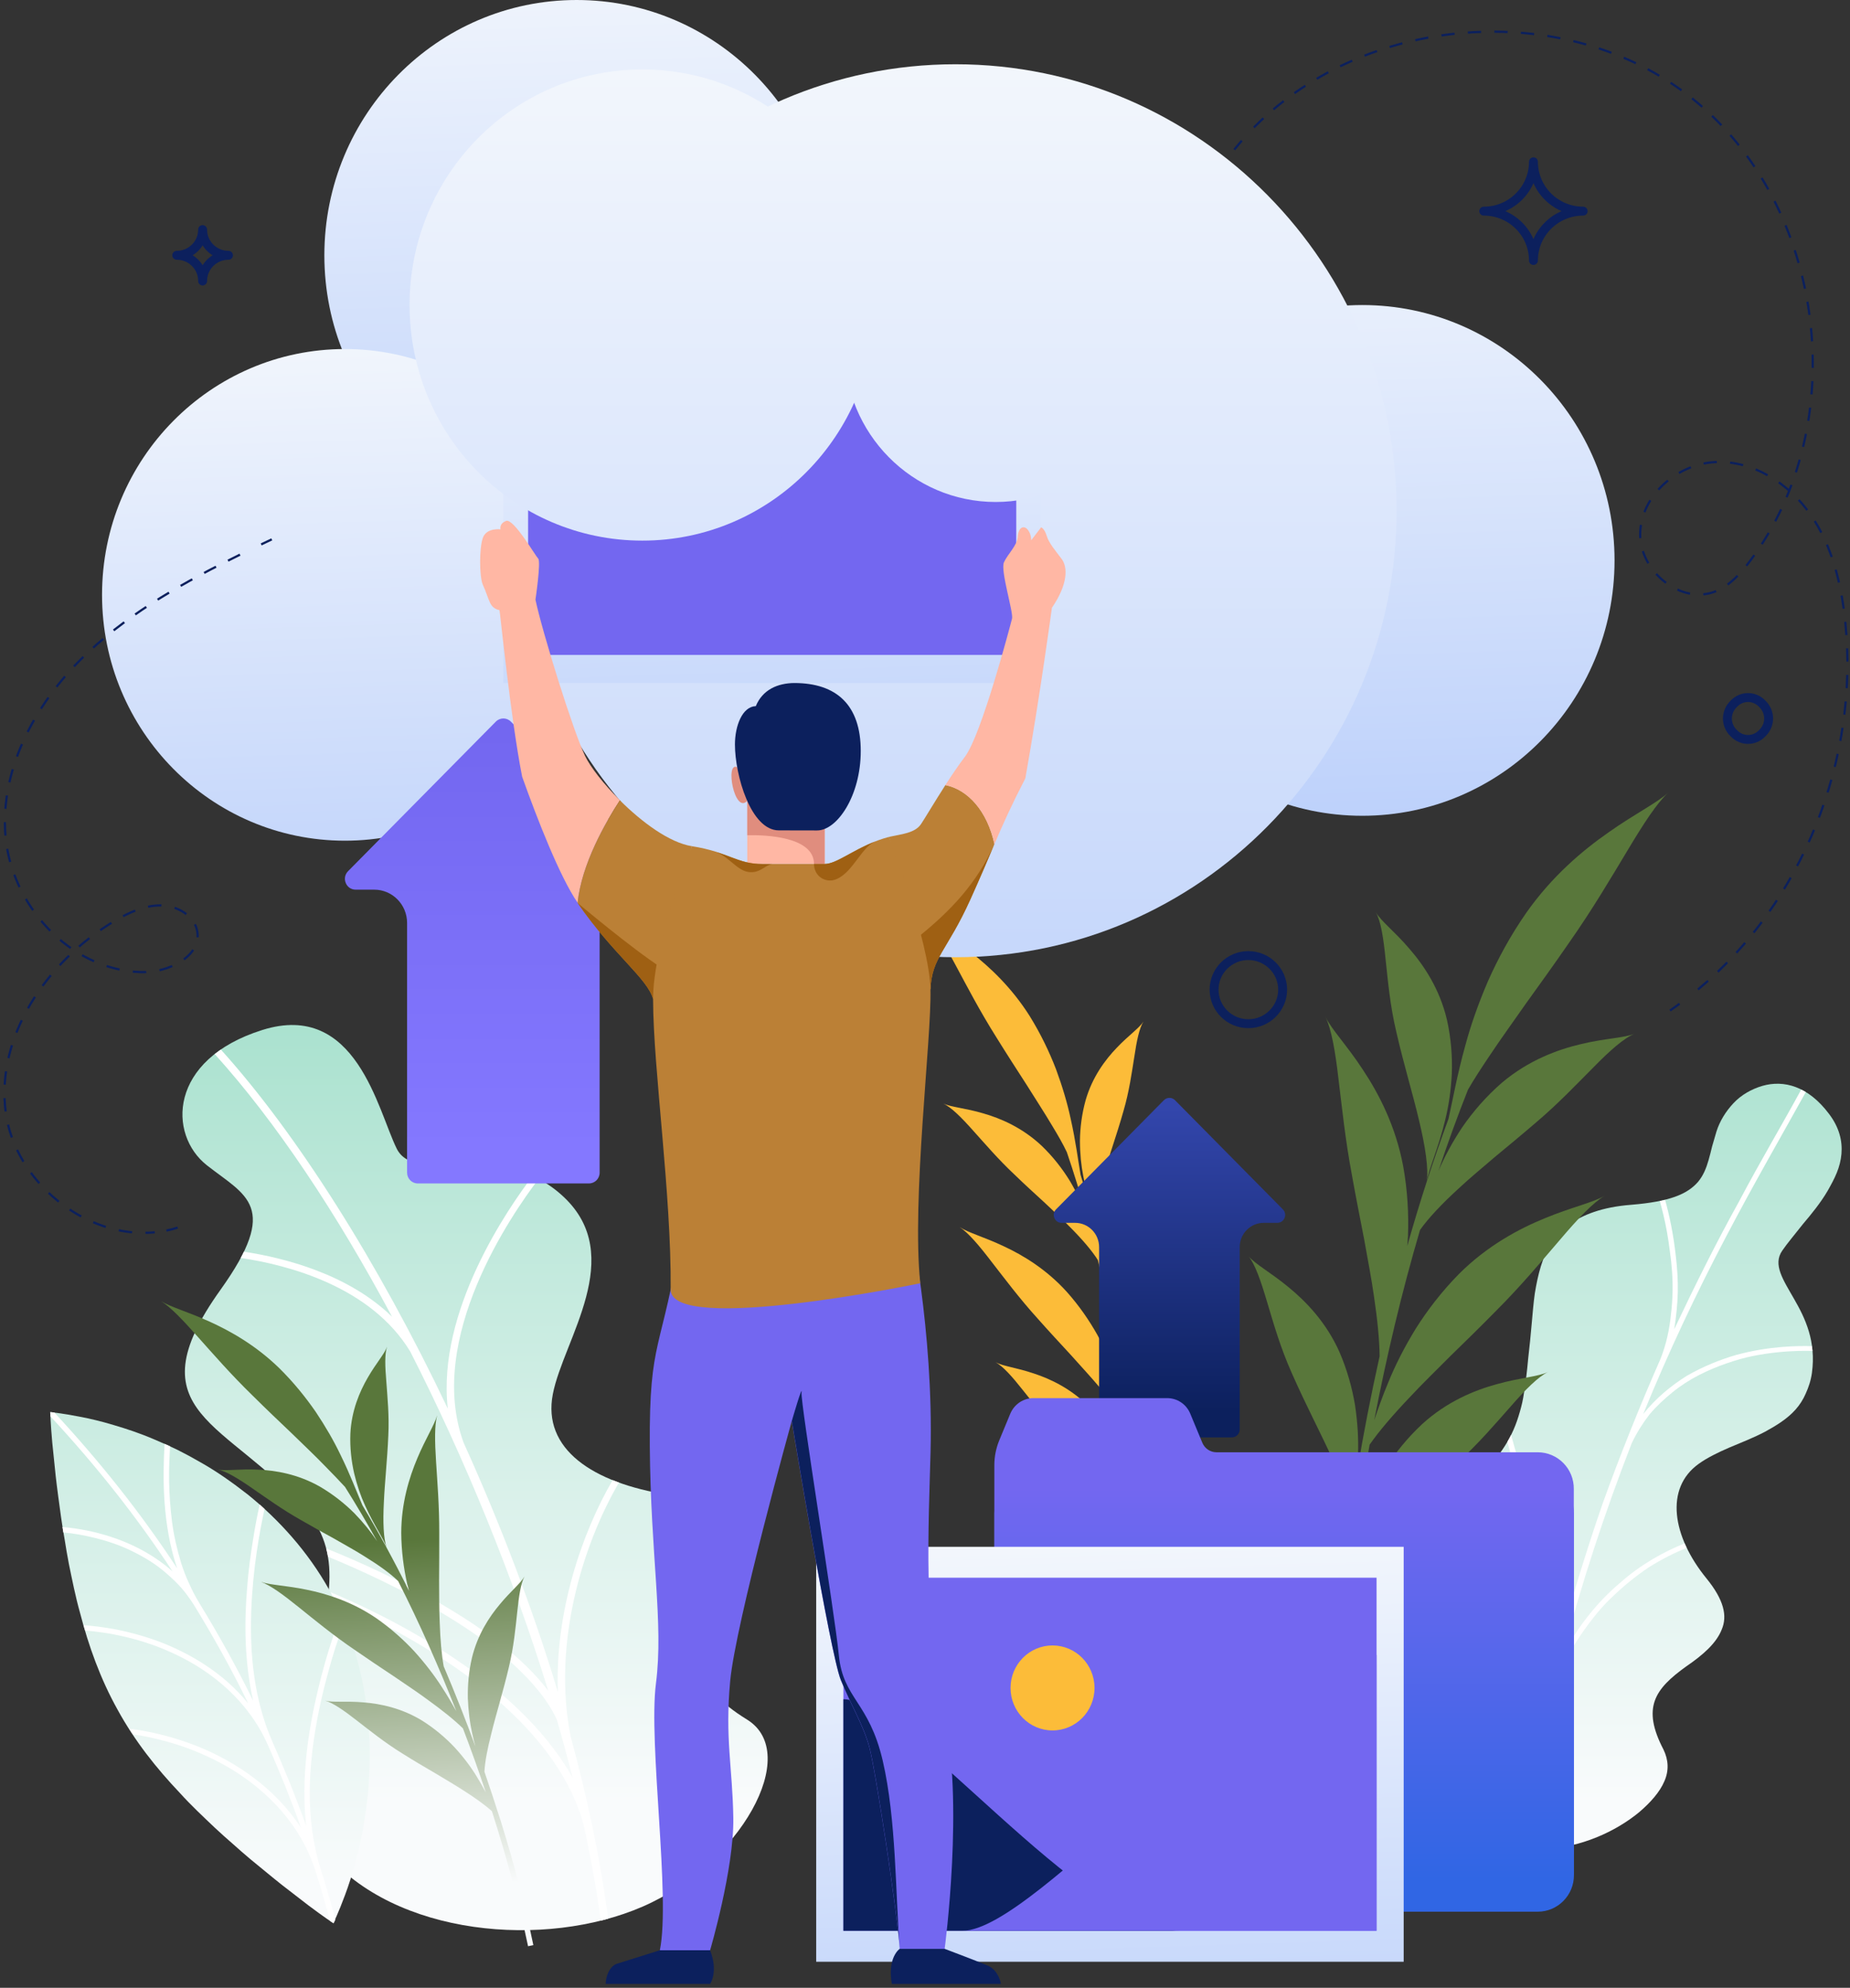 <svg width="415" height="446" viewBox="0 0 415 446" fill="none" xmlns="http://www.w3.org/2000/svg">
<rect x="0" y="0" width="415" height="446" fill="#333333" stroke="none"/>
<path d="M49.451 289.403C62.906 270.581 55.165 268.335 46.411 261.453C37.656 254.572 37.744 237.732 58.835 231.098C79.926 224.464 84.731 249.124 88.995 257.721C93.276 266.3 111.92 255.05 126.336 268.441C140.752 281.832 126.371 300.565 124.012 312.807C121.653 325.048 132.767 332.69 149.961 335.396C167.155 338.103 165.757 348.911 160.9 360.445C156.042 371.979 155.221 378.205 167.575 385.812C179.929 393.436 166.019 418.272 144.177 427.772C122.335 437.271 88.61 434.459 72.849 415.531C51.618 390.022 86.269 359.507 68.795 339.094C51.338 318.68 29.426 317.424 49.451 289.403Z" fill="url(#paint0_linear_9_365)"/>
<path d="M134.759 430.938C135.318 430.797 135.86 430.655 136.419 430.496C134.689 417.264 131.806 403.537 128.032 389.704C123.855 368.989 130.635 346.718 138.848 332.637C138.359 332.46 137.904 332.283 137.432 332.088C130.443 344.082 124.467 361.842 125.148 379.638C119.434 360.675 112.148 341.694 103.987 323.668C95.495 300.335 114.769 272.456 120.832 264.514C120.378 264.284 119.941 264.072 119.487 263.859C113.983 271.077 97.942 294.232 100.458 316.062C84.888 283.283 66.558 254.325 49.539 235.485C49.067 235.821 48.595 236.157 48.158 236.493C61.858 251.636 75.558 272.262 87.946 295.435C78.091 285.83 63.693 282.203 54.711 280.841C54.502 281.301 54.257 281.761 53.995 282.239C64.584 283.813 83.159 288.625 92.035 303.254C104.337 327.401 115.118 353.811 122.982 379.355C117.477 372.049 107.972 364.69 94.569 357.42C85.919 352.732 77.724 349.247 73.181 347.425C73.338 348.044 73.478 348.664 73.583 349.283C85.745 354.254 116.848 368.423 124.921 385.847C126.197 390.234 127.368 394.586 128.451 398.885C115.747 375.976 84.574 361.542 73.723 357.066C73.67 357.597 73.618 358.145 73.531 358.676C78.668 360.816 87.649 364.867 97.015 370.74C109.929 378.825 126.127 392.003 130.88 409.251C132.522 416.698 133.833 423.969 134.759 430.938Z" fill="white"/>
<path d="M73.845 356.694C78.563 365.274 81.201 374.614 82.32 383.494C82.809 387.97 83.071 392.268 82.896 396.408C82.826 398.477 82.722 400.476 82.547 402.404C82.337 404.35 82.093 406.225 81.813 408.012C81.289 411.585 80.52 414.876 79.751 417.741C79 420.607 78.178 423.101 77.41 425.153C75.907 429.24 74.771 431.504 74.771 431.504C74.771 431.504 72.604 430.071 69.232 427.541C67.554 426.25 65.562 424.711 63.326 422.978C61.106 421.226 58.73 419.227 56.126 417.105C54.851 416.025 53.558 414.911 52.265 413.743C50.937 412.594 49.591 411.391 48.263 410.152C45.642 407.658 42.864 405.076 40.33 402.263C35.07 396.726 30.213 390.605 26.386 383.618C22.507 376.666 19.868 369.272 17.946 361.842C16.915 358.18 16.181 354.43 15.447 350.874C15.098 349.088 14.801 347.283 14.521 345.532C14.207 343.798 13.944 342.1 13.7 340.437C13.245 337.094 12.809 333.998 12.494 331.168C12.215 328.338 11.953 325.808 11.725 323.685C11.341 319.457 11.271 316.839 11.271 316.839C11.271 316.839 13.787 317.052 17.998 317.883C20.13 318.29 22.646 318.874 25.46 319.723C28.291 320.554 31.471 321.598 34.738 323.013C36.398 323.703 38.093 324.481 39.841 325.313C41.571 326.18 43.301 327.117 45.065 328.143C48.648 330.16 52.142 332.636 55.655 335.378C62.574 340.986 69.075 348.132 73.845 356.694Z" fill="url(#paint1_linear_9_365)"/>
<path d="M59.342 338.563L58.258 337.554C57.786 339.66 57.227 342.419 56.738 345.621C56.214 348.84 55.707 352.52 55.428 356.394C54.764 364.248 54.851 372.987 56.791 381.619C53.138 374.101 49.067 366.796 44.716 359.684C43.825 358.234 43.056 356.73 42.392 355.226C41.693 353.741 41.116 352.202 40.627 350.663C39.684 347.549 38.985 344.471 38.583 341.375C38.198 338.28 37.989 335.273 37.936 332.424C37.884 329.576 38.023 326.852 38.146 324.5C37.744 324.305 37.325 324.128 36.923 323.951C36.468 331.487 36.416 342.065 39.736 351.883C31.593 339.447 22.297 327.807 12.197 316.928C11.603 316.858 11.271 316.822 11.271 316.822C11.271 316.822 11.289 317.158 11.306 317.777C21.353 328.604 30.597 340.19 38.705 352.573C30.964 345.674 21.021 343.197 14.014 342.614C14.084 343.021 14.154 343.427 14.207 343.834C16.443 344.029 18.89 344.453 21.493 345.108C24.097 345.762 26.858 346.665 29.514 347.974C32.187 349.265 34.878 350.857 37.255 352.945C38.46 353.971 39.614 355.085 40.715 356.306C41.78 357.544 42.759 358.906 43.65 360.339C47.984 367.415 52.038 374.703 55.672 382.186C50.133 375.357 42.672 371.006 35.874 368.388C32.414 367.096 29.129 366.212 26.211 365.628C23.241 365.062 20.689 364.779 18.732 364.637L19.099 365.84C23.852 366.212 31.75 367.468 39.718 371.359C47.687 375.18 55.76 381.726 60.076 391.49C61.438 394.551 62.697 397.646 63.99 400.742C65.16 403.873 66.454 406.969 67.537 410.135C61.561 400.901 52.422 395.134 44.681 391.968C36.835 388.801 30.422 388.023 28.972 387.882L29.811 389.138C31.383 389.332 34.144 389.828 37.657 390.818C41.204 391.791 45.345 393.348 49.644 395.647C58.171 400.229 67.152 408.225 70.805 419.9C72.01 423.562 73.006 427.294 74.055 430.991C74.561 431.327 74.841 431.522 74.841 431.522C74.841 431.522 74.981 431.221 75.243 430.673C74.194 426.94 73.198 423.208 71.975 419.528C68.341 407.924 69.249 396.09 71.154 385.794C72.098 380.682 73.373 375.994 74.457 372.209C75.575 368.405 76.693 365.451 77.27 363.877L76.536 362.179C75.994 363.594 73.408 370.263 71.346 379.054C69.232 387.917 67.45 398.796 68.69 409.728C67.607 406.544 66.314 403.431 65.126 400.282C63.832 397.186 62.557 394.055 61.194 390.995C56.895 381.266 56.039 371.023 56.354 361.595C56.686 352.166 58.223 343.675 59.342 338.563Z" fill="white"/>
<path d="M365.903 270.316C374.623 269.608 378.554 267.893 380.913 265.168C382.067 263.789 382.748 262.143 383.29 260.233C383.569 259.278 383.814 258.252 384.076 257.19C384.373 256.147 384.688 255.05 385.037 253.9C385.754 251.6 387.116 249.371 388.864 247.514C390.594 245.657 392.935 244.348 395.329 243.64C400.187 242.242 405.604 243.711 410.252 249.867C412.593 252.927 413.327 255.987 413.083 258.888C412.96 260.339 412.593 261.754 412.034 263.134C411.475 264.514 410.741 265.841 409.972 267.203C408.4 269.891 406.355 272.386 404.451 274.632C402.633 276.95 400.903 278.984 399.82 280.576C397.601 283.725 400.047 287.192 402.476 291.473C404.975 295.807 407.421 300.937 406.46 308.03C406.215 309.799 405.691 311.285 405.08 312.647C404.486 314.027 403.717 315.212 402.791 316.256C400.938 318.343 398.475 319.847 395.958 321.227C393.407 322.571 390.594 323.668 387.938 324.783C385.317 325.915 382.94 327.082 381.053 328.444C373.417 333.91 375.094 344.719 382.835 354.183C386.697 358.941 387.536 362.55 386.225 365.61C385.02 368.688 382.032 371.306 378.31 373.854C371.198 378.948 368.245 383.105 373.155 392.534C374.291 394.869 374.413 397.293 373.347 399.681C372.334 402.069 370.237 404.439 367.703 406.597C362.513 410.896 354.545 414.593 346.367 414.823C338.19 415.035 328.946 411.833 321.17 405.076C313.482 398.389 307.645 388.076 306.649 375.888C306.177 367.733 307.872 360.887 311.018 355.209C313.953 349.46 318.322 344.878 322.516 340.65C324.578 338.527 326.832 336.546 328.894 334.565C330.955 332.566 332.895 330.567 334.573 328.444C336.355 326.357 337.91 324.163 339.098 321.705C339.692 320.484 340.199 319.193 340.619 317.83C341.038 316.468 341.44 315.071 341.702 313.55C342.226 310.507 342.558 307.624 342.803 304.864C343.117 302.14 343.379 299.557 343.589 297.098C343.816 294.657 343.991 292.304 344.305 290.146C344.655 288.006 345.074 285.989 345.651 284.114C346.228 282.239 346.962 280.523 347.923 278.949C348.901 277.392 350.212 276.047 351.802 274.862C354.982 272.563 359.333 270.829 365.903 270.316Z" fill="url(#paint2_linear_9_365)"/>
<path d="M339.535 414.275L340.689 414.469C342.96 403.272 345.441 391.667 348.29 379.939C348.989 377.834 349.792 375.782 350.684 373.818C351.575 371.855 352.518 369.962 353.707 368.193C354.842 366.406 356.048 364.726 357.306 363.134C358.547 361.542 359.84 360.038 361.273 358.676C364.086 355.934 366.969 353.599 369.817 351.689C372.788 349.813 375.689 348.363 378.362 347.302C378.205 346.965 378.048 346.629 377.89 346.293C373.365 348.098 368.035 350.999 363.3 355.244C358.355 359.419 353.934 364.938 350.509 371.43C354.738 355.333 360.032 339.217 366.043 323.792C367.161 321.457 368.507 319.316 370.01 317.371C371.6 315.478 373.4 313.815 375.252 312.329C378.904 309.339 383.22 307.323 387.274 305.908C389.318 305.2 391.275 304.634 393.215 304.245C395.172 303.856 397.024 303.59 398.719 303.413C402.109 303.06 404.87 303.06 406.583 303.113C406.548 302.741 406.495 302.387 406.443 302.034C403.35 301.945 396.832 301.998 389.493 303.997C385.911 305.041 382.084 306.562 378.397 308.685C374.867 310.896 371.425 313.726 368.612 317.264C374.343 303.201 380.686 289.863 387.064 277.728C393.425 265.575 399.768 254.625 405.08 245.037C404.73 244.825 404.398 244.631 404.049 244.471C399.82 252.273 394.875 260.534 390.087 269.608C385.125 278.542 380.302 288.236 375.566 298.248C376.021 295.4 376.3 292.658 376.37 289.952C376.423 287.245 376.248 284.592 375.951 282.062C375.427 277.056 374.466 272.58 373.522 269.219C373.138 269.308 372.753 269.396 372.334 269.485C372.893 271.466 373.487 273.854 373.959 276.525C374.203 277.869 374.396 279.249 374.588 280.718C374.798 282.186 374.972 283.725 375.077 285.281C375.304 288.413 375.234 291.632 374.832 294.94C374.5 298.283 373.784 301.662 372.439 305.005C367.843 315.478 363.492 326.304 359.543 337.254C355.734 348.257 352.379 359.348 349.391 370.263C349.356 366.424 348.849 362.108 347.835 357.19C347.416 354.767 346.892 352.184 346.228 349.442C345.546 346.735 344.83 343.852 344.078 340.774C343.117 336.847 342.017 333.097 341.125 329.859C340.287 326.64 339.535 323.898 338.976 321.952C338.714 322.483 338.434 322.996 338.137 323.509C339.535 328.745 342.244 338.174 344.603 347.903C345.826 352.803 346.769 357.738 347.556 362.515C347.905 364.885 348.115 367.202 348.167 369.431C348.307 371.678 348.272 373.818 348.028 375.835C347.556 377.71 347.014 379.568 346.595 381.425C346.175 383.282 345.756 385.14 345.337 386.979C345.441 384.184 345.127 381.354 345.005 378.541C344.812 375.729 344.445 372.898 343.956 370.068C343.449 367.238 343.065 364.46 342.471 361.701C341.929 358.941 341.178 356.199 340.636 353.599C340.042 350.981 339.413 348.451 338.749 346.028C338.417 344.825 338.085 343.64 337.77 342.508C337.473 341.375 337.194 340.296 336.932 339.235C335.813 335.043 334.765 331.54 334.014 329.187C333.716 329.541 333.402 329.913 333.087 330.284C334.503 334.76 336.722 342.631 339.011 351.671C339.378 353.228 339.745 354.855 340.129 356.536C340.549 358.234 340.951 359.985 341.318 361.772C341.685 363.558 342.017 365.38 342.314 367.238C342.593 369.077 342.995 370.988 343.24 372.881C343.781 376.684 343.991 380.523 344.166 384.379C344.271 388.218 343.886 392.039 343.379 395.824C342.768 399.008 341.929 402.14 341.405 405.235C340.793 408.278 340.182 411.303 339.535 414.275Z" fill="white"/>
<path d="M334.013 237.077C336.477 233.345 339.377 229.364 342.348 225.101C345.388 220.873 348.604 216.416 351.871 211.675C357.271 203.997 361.482 196.798 365.099 190.801C368.681 184.804 371.704 180.152 374.238 177.834C371.704 180.152 366.724 182.593 360.87 186.732C354.999 190.819 348.149 196.585 342.348 204.847C338.836 209.906 336.022 215.107 333.786 220.148C331.602 225.225 329.907 230.09 328.701 234.583C326.866 241.163 325.888 246.806 324.927 251.052C321.519 260.268 318.426 269.838 315.683 279.55C315.735 278.842 315.805 278.135 315.84 277.41C316.032 272.421 315.753 267.079 314.757 261.595C313.062 252.609 309.287 245.356 305.705 239.978C302.141 234.53 298.663 230.921 297.335 228.162C298.681 230.921 299.537 235.874 300.253 242.083C301.022 248.292 301.756 255.651 303.294 263.789C304.185 268.795 305.146 273.553 306.02 278.099C306.824 282.628 307.662 286.927 308.222 290.889C308.99 296.037 309.445 300.618 309.48 304.298C307.54 313.019 305.845 321.722 304.412 330.319C304.517 329.028 304.604 327.666 304.639 326.215C304.762 322.89 304.552 319.228 303.975 315.319C303.329 311.445 302.21 307.358 300.463 303.325C297.527 296.744 293.037 292.057 289.053 288.802C285.086 285.511 281.539 283.636 280.036 281.797C281.556 283.636 282.849 287.44 284.247 292.145C285.663 296.868 287.218 302.37 289.822 308.172C292.949 315.283 296.339 321.669 298.925 327.383C300.9 331.664 302.42 335.485 303.137 338.457C302.35 343.675 301.651 348.823 301.057 353.882C301.022 353.988 300.97 354.094 300.935 354.183C300.97 354.112 301.022 354.041 301.057 353.971C299.38 368.14 298.419 381.566 298.157 393.578L299.817 393.613C300.096 380.682 301.197 366.123 303.137 350.769C304.954 348.416 307.523 345.709 310.58 342.844C312.887 340.615 315.561 338.351 318.269 335.909C321.03 333.504 323.931 330.992 326.866 328.267C331.689 323.88 335.498 319.387 338.853 315.602C342.173 311.798 345.056 308.88 347.293 307.818C345.074 308.88 340.968 309.11 335.848 310.542C330.745 311.922 324.542 314.487 319.038 319.511C315.718 322.607 312.974 326.021 310.79 329.453C308.641 332.92 306.963 336.334 305.758 339.553C305.024 341.411 304.447 343.162 303.94 344.807C304.884 338.032 305.967 331.115 307.243 324.128C309.375 321.068 312.485 317.441 316.259 313.479C318.95 310.578 322.043 307.588 325.259 304.351C328.526 301.167 331.969 297.806 335.481 294.232C341.282 288.448 345.93 282.823 349.967 278.135C353.968 273.429 357.358 269.821 359.962 268.299C357.358 269.821 352.518 270.864 346.612 273.306C340.705 275.711 333.629 279.497 327.268 285.848C323.424 289.757 320.209 293.949 317.588 298.107C315.019 302.299 312.939 306.403 311.384 310.259C310.109 313.302 309.13 316.115 308.274 318.644C311.017 304.404 314.425 289.987 318.549 275.959C320.436 273.288 323.476 270.068 327.216 266.654C329.644 264.372 332.44 262.073 335.306 259.614C338.224 257.19 341.3 254.661 344.445 251.954C349.617 247.585 353.776 243.145 357.48 239.448C361.132 235.715 364.313 232.902 366.689 231.929C364.33 232.902 360.067 232.955 354.72 234.247C349.39 235.485 342.855 237.909 336.931 242.915C333.366 246.01 330.396 249.46 328.002 252.945C325.783 256.288 324 259.596 322.672 262.745C324.734 256.518 326.954 250.415 329.312 244.471C330.641 242.172 332.248 239.695 334.013 237.077Z" fill="#59773B"/>
<path d="M313.219 231.487C314.879 238.775 316.941 245.462 318.322 251.37C319.737 257.243 320.506 262.267 320.034 265.274C320.488 262.285 322.638 257.721 324.158 251.423C324.944 248.292 325.486 244.754 325.678 240.916C325.818 237.077 325.521 232.955 324.577 228.781C322.97 221.935 319.44 216.628 316.155 212.86C312.887 209.021 309.777 206.669 308.624 204.67C309.777 206.686 310.353 210.543 310.825 215.283C311.349 220.024 311.804 225.543 313.219 231.487Z" fill="#59773B"/>
<path d="M236.09 252.679C234.36 249.761 232.333 246.647 230.236 243.304C228.104 239.996 225.833 236.493 223.544 232.796C219.752 226.782 216.851 221.174 214.352 216.522C211.871 211.852 209.757 208.208 207.939 206.368C209.757 208.208 213.426 210.26 217.707 213.603C221.988 216.929 226.934 221.546 231.005 228.002C233.451 231.965 235.391 235.998 236.894 239.907C238.344 243.835 239.445 247.567 240.179 251.017C241.315 256.058 241.839 260.357 242.398 263.594C244.617 270.687 246.592 278.029 248.287 285.494C248.269 284.963 248.252 284.432 248.252 283.884C248.287 280.116 248.706 276.083 249.667 271.979C251.292 265.257 254.42 259.932 257.338 256.005C260.239 252.025 263 249.442 264.118 247.408C263 249.442 262.161 253.139 261.375 257.809C260.553 262.479 259.732 267.999 258.247 274.084C257.373 277.834 256.482 281.39 255.643 284.786C254.857 288.183 254.071 291.402 253.494 294.374C252.708 298.23 252.201 301.68 252.026 304.457C253.162 311.126 254.105 317.76 254.857 324.305C254.822 323.314 254.822 322.288 254.839 321.192C254.874 318.68 255.171 315.902 255.765 312.984C256.395 310.082 257.391 307.04 258.876 304.068C261.357 299.221 264.922 295.842 268.05 293.543C271.177 291.208 273.921 289.934 275.126 288.607C273.903 289.934 272.785 292.747 271.562 296.267C270.304 299.769 268.923 303.873 266.739 308.154C264.118 313.408 261.287 318.096 259.12 322.306C257.46 325.455 256.167 328.285 255.521 330.514C255.923 334.476 256.255 338.404 256.517 342.242C256.552 342.313 256.569 342.401 256.604 342.472C256.587 342.419 256.552 342.366 256.517 342.295C257.251 353.068 257.46 363.24 257.198 372.332L255.94 372.297C256.22 362.515 255.94 351.476 255.067 339.801C253.791 337.961 251.939 335.803 249.737 333.521C248.077 331.752 246.155 329.93 244.198 327.984C242.206 326.056 240.109 324.04 237.994 321.881C234.517 318.379 231.826 314.841 229.415 311.851C227.056 308.862 224.976 306.527 223.334 305.642C224.959 306.527 228.069 306.863 231.879 308.154C235.688 309.393 240.266 311.586 244.233 315.584C246.627 318.043 248.566 320.732 250.086 323.42C251.572 326.127 252.708 328.763 253.511 331.257C253.983 332.69 254.368 334.034 254.682 335.308C254.228 330.143 253.669 324.889 252.987 319.564C251.484 317.176 249.283 314.31 246.574 311.161C244.652 308.88 242.415 306.474 240.126 303.909C237.785 301.361 235.304 298.708 232.787 295.86C228.629 291.261 225.326 286.82 222.46 283.141C219.629 279.426 217.201 276.578 215.278 275.322C217.183 276.578 220.8 277.551 225.169 279.621C229.537 281.655 234.744 284.804 239.305 289.845C242.066 292.941 244.338 296.249 246.155 299.486C247.937 302.759 249.353 305.943 250.383 308.897C251.222 311.232 251.869 313.408 252.41 315.354C250.89 304.492 248.846 293.472 246.277 282.716C244.949 280.611 242.782 278.082 240.074 275.358C238.326 273.553 236.3 271.696 234.22 269.732C232.106 267.786 229.869 265.77 227.615 263.576C223.876 260.074 220.905 256.553 218.249 253.617C215.628 250.663 213.339 248.398 211.574 247.585C213.321 248.416 216.537 248.611 220.538 249.796C224.522 250.928 229.362 253.033 233.644 257.049C236.23 259.525 238.327 262.25 240.004 264.974C241.559 267.592 242.765 270.157 243.656 272.58C242.328 267.786 240.878 263.099 239.323 258.517C238.449 256.66 237.33 254.731 236.09 252.679Z" fill="#FCBC39"/>
<path d="M252.026 249.265C250.488 254.714 248.688 259.667 247.413 264.089C246.12 268.476 245.351 272.244 245.595 274.526C245.368 272.244 243.918 268.724 243.009 263.912C242.537 261.507 242.258 258.818 242.258 255.917C242.293 253.016 242.677 249.92 243.551 246.789C245.036 241.676 247.884 237.82 250.523 235.078C253.144 232.319 255.59 230.656 256.517 229.188C255.573 230.656 254.979 233.557 254.455 237.112C253.878 240.686 253.319 244.843 252.026 249.265Z" fill="#FCBC39"/>
<path d="M72.919 328.94C70.647 326.587 68.043 324.128 65.335 321.492C62.592 318.874 59.673 316.115 56.703 313.16C51.793 308.384 47.826 303.803 44.419 299.999C41.046 296.178 38.251 293.26 36.119 291.933C38.233 293.242 42.147 294.321 46.9 296.479C51.653 298.619 57.349 301.821 62.627 306.951C65.824 310.1 68.533 313.461 70.822 316.769C73.058 320.112 74.928 323.367 76.396 326.445C78.598 330.921 80.048 334.83 81.306 337.749C84.993 343.905 88.488 350.344 91.755 356.942C91.616 356.447 91.493 355.952 91.354 355.439C90.55 351.883 90.043 348.009 90.008 343.94C90.025 337.254 91.773 331.54 93.625 327.171C95.46 322.784 97.469 319.706 98.064 317.547C97.469 319.723 97.522 323.385 97.819 327.931C98.099 332.495 98.553 337.873 98.535 343.94C98.553 347.655 98.518 351.211 98.5 354.59C98.535 357.951 98.5 361.153 98.64 364.071C98.763 367.875 99.06 371.218 99.531 373.871C102.083 379.868 104.476 385.883 106.643 391.862C106.399 390.942 106.154 389.987 105.927 388.943C105.403 386.573 105.053 383.901 104.948 381.036C104.896 378.152 105.14 375.074 105.874 371.943C107.115 366.813 109.701 362.833 112.13 359.95C114.541 357.031 116.83 355.209 117.669 353.687C116.83 355.226 116.394 358.128 116.027 361.701C115.642 365.274 115.258 369.449 114.174 373.96C112.881 379.497 111.291 384.538 110.208 388.996C109.352 392.339 108.775 395.294 108.67 397.522C109.928 401.167 111.117 404.758 112.235 408.313C112.287 408.384 112.322 408.455 112.375 408.525C112.34 408.472 112.305 408.437 112.27 408.384C115.363 418.326 117.861 427.825 119.644 436.422L118.456 436.67C116.533 427.436 113.79 417.123 110.348 406.367C108.74 404.934 106.521 403.342 103.935 401.697C101.978 400.424 99.758 399.15 97.487 397.77C95.18 396.426 92.769 395.011 90.305 393.454C86.251 390.96 82.931 388.253 80.013 386.007C77.112 383.742 74.648 382.026 72.919 381.566C74.648 382.026 77.637 381.619 81.498 381.956C85.343 382.256 90.148 383.247 94.761 386.095C97.557 387.864 99.986 389.934 102.013 392.092C104.022 394.285 105.682 396.514 106.975 398.655C107.744 399.893 108.391 401.078 108.985 402.175C107.412 397.434 105.7 392.622 103.847 387.793C101.908 385.883 99.182 383.707 95.949 381.372C93.625 379.656 91.004 377.922 88.261 376.047C85.5 374.208 82.564 372.262 79.559 370.174C74.614 366.813 70.525 363.417 67.013 360.604C63.518 357.774 60.599 355.651 58.52 354.908C60.599 355.651 64.199 355.722 68.777 356.677C73.338 357.597 78.93 359.348 84.347 363.028C87.632 365.31 90.497 367.875 92.944 370.51C95.355 373.181 97.382 375.835 99.025 378.382C100.335 380.381 101.436 382.274 102.38 383.972C98.518 374.137 94.132 364.248 89.309 354.731C87.597 353.068 84.976 351.176 81.848 349.247C79.803 347.938 77.479 346.682 75.103 345.303C72.674 343.958 70.14 342.578 67.519 341.057C63.221 338.634 59.639 336.015 56.493 333.857C53.365 331.682 50.709 330.089 48.875 329.718C50.692 330.089 53.767 329.541 57.786 329.736C61.788 329.895 66.803 330.744 71.713 333.521C74.683 335.255 77.287 337.325 79.471 339.5C81.516 341.605 83.228 343.728 84.609 345.816C82.285 341.623 79.873 337.554 77.392 333.61C76.029 332.141 74.544 330.585 72.919 328.94Z" fill="url(#paint3_linear_9_365)"/>
<path d="M87.108 322.076C86.88 327.542 86.304 332.619 86.112 337.041C85.884 341.464 86.007 345.161 86.741 347.248C86.007 345.161 83.857 342.171 81.935 337.873C80.939 335.732 80.083 333.256 79.436 330.532C78.825 327.807 78.475 324.8 78.598 321.669C78.842 316.539 80.66 312.241 82.512 309.074C84.347 305.872 86.269 303.767 86.828 302.157C86.269 303.767 86.374 306.615 86.671 310.082C86.915 313.603 87.335 317.618 87.108 322.076Z" fill="url(#paint4_linear_9_365)"/>
<path d="M287.778 271.342L263.576 246.842C262.895 246.152 261.794 246.152 261.095 246.842L236.894 271.342C235.793 272.456 236.579 274.367 238.134 274.367H241.175C244.145 274.367 246.557 276.808 246.557 279.815V320.732C246.557 321.705 247.343 322.501 248.304 322.501H276.35C277.311 322.501 278.097 321.705 278.097 320.732V279.815C278.097 276.808 280.508 274.367 283.479 274.367H286.519C288.11 274.367 288.878 272.456 287.778 271.342Z" fill="url(#paint5_linear_9_365)"/>
<path d="M344.952 325.844H272.889C271.492 325.844 270.251 324.995 269.709 323.703L267.001 317.176C266.127 315.053 264.083 313.691 261.811 313.691H231.826C229.554 313.691 227.527 315.071 226.636 317.176L224.172 323.137C223.438 324.906 223.054 326.817 223.054 328.745V334.087V415.212C223.054 419.758 226.689 423.438 231.179 423.438H344.917C349.408 423.438 353.042 419.758 353.042 415.212V334.087C353.095 329.541 349.443 325.844 344.952 325.844Z" fill="#7367F0"/>
<path d="M344.952 428.922H231.214C226.724 428.922 223.072 425.242 223.072 420.696V339.553C223.072 335.007 226.706 331.31 231.214 331.31H344.952C349.443 331.31 353.077 334.989 353.077 339.553V420.678C353.095 425.242 349.443 428.922 344.952 428.922Z" fill="url(#paint6_linear_9_365)"/>
<path d="M314.88 347.054H183.092V440.155H314.88V347.054Z" fill="url(#paint7_linear_9_365)"/>
<path d="M308.799 353.988H189.19V433.203H308.799V353.988Z" fill="#7367F0"/>
<path d="M189.19 381.248C202.872 381.248 242.87 433.203 264.73 433.203H189.19V381.248Z" fill="#0C205D"/>
<path d="M215.89 433.203C232.63 433.203 281.243 371.749 308.799 371.306V433.203H215.89Z" fill="#7367F0"/>
<path d="M236.107 388.253C241.309 388.253 245.526 383.984 245.526 378.718C245.526 373.453 241.309 369.184 236.107 369.184C230.906 369.184 226.689 373.453 226.689 378.718C226.689 383.984 230.906 388.253 236.107 388.253Z" fill="#FCBC39"/>
<path d="M129.359 114.594C160.617 114.594 185.957 88.941 185.957 57.297C185.957 25.653 160.617 0 129.359 0C98.101 0 72.761 25.653 72.761 57.297C72.761 88.941 98.101 114.594 129.359 114.594Z" fill="url(#paint8_linear_9_365)"/>
<path d="M305.584 183.035C336.842 183.035 362.181 157.382 362.181 125.738C362.181 94.094 336.842 68.441 305.584 68.441C274.325 68.441 248.986 94.094 248.986 125.738C248.986 157.382 274.325 183.035 305.584 183.035Z" fill="url(#paint9_linear_9_365)"/>
<path d="M77.374 188.625C107.465 188.625 131.858 163.931 131.858 133.469C131.858 103.007 107.465 78.312 77.374 78.312C47.284 78.312 22.891 103.007 22.891 133.469C22.891 163.931 47.284 188.625 77.374 188.625Z" fill="url(#paint10_linear_9_365)"/>
<path d="M214.335 214.77C268.986 214.77 313.289 169.92 313.289 114.594C313.289 59.268 268.986 14.417 214.335 14.417C159.684 14.417 115.38 59.268 115.38 114.594C115.38 169.92 159.684 214.77 214.335 214.77Z" fill="url(#paint11_linear_9_365)"/>
<path d="M147.759 195.471L114.611 161.914C113.668 160.958 112.165 160.958 111.221 161.914L78.073 195.471C76.571 196.992 77.637 199.61 79.768 199.61H83.945C88.016 199.61 91.319 202.954 91.319 207.075V263.099C91.319 264.443 92.385 265.522 93.713 265.522H132.12C133.448 265.522 134.514 264.443 134.514 263.099V207.075C134.514 202.954 137.817 199.61 141.888 199.61H146.064C148.196 199.61 149.262 197.01 147.759 195.471Z" fill="url(#paint12_linear_9_365)"/>
<path d="M287.725 222.041C287.725 226.251 284.283 229.683 280.037 229.683C275.79 229.683 272.348 226.269 272.348 222.041C272.348 217.831 275.79 214.399 280.037 214.399C284.283 214.417 287.725 217.831 287.725 222.041Z" stroke="#0C205D" stroke-width="2" stroke-miterlimit="10" stroke-linecap="round" stroke-linejoin="round"/>
<path d="M388.864 157.969C388.899 157.933 388.951 157.88 388.986 157.845C390.734 156.058 393.512 156.058 395.259 157.845C395.294 157.88 395.347 157.933 395.382 157.969C397.199 159.773 397.199 162.639 395.382 164.443C395.347 164.479 395.294 164.532 395.259 164.567C393.512 166.354 390.734 166.354 388.986 164.567C388.951 164.532 388.899 164.479 388.864 164.443C387.047 162.639 387.047 159.791 388.864 157.969Z" stroke="#0C205D" stroke-width="2" stroke-miterlimit="10" stroke-linecap="round" stroke-linejoin="round"/>
<path d="M332.843 47.373C338.994 47.373 343.991 42.42 343.991 36.299C343.991 42.402 348.989 47.373 355.139 47.373C348.989 47.373 343.991 52.326 343.991 58.447C343.991 52.326 338.994 47.373 332.843 47.373Z" stroke="#0C205D" stroke-width="2" stroke-miterlimit="10" stroke-linecap="round" stroke-linejoin="round"/>
<path d="M39.648 57.279C42.864 57.279 45.45 54.697 45.45 51.512C45.45 54.697 48.053 57.279 51.251 57.279C48.036 57.279 45.45 59.862 45.45 63.046C45.467 59.862 42.864 57.279 39.648 57.279Z" stroke="#0C205D" stroke-width="2" stroke-miterlimit="10" stroke-linecap="round" stroke-linejoin="round"/>
<path d="M233.504 68.088H112.917V153.263H233.504V68.088Z" fill="url(#paint13_linear_9_365)"/>
<path d="M227.947 74.438H118.491V146.913H227.947V74.438Z" fill="#7367F0"/>
<path d="M227.947 83.849C204.305 85.158 178.985 126.057 162.962 126.057C151.709 126.057 133.99 96.833 118.491 93.985V146.948H227.947V83.849Z" fill="#7367F0"/>
<path d="M171.576 97.081C171.576 101.893 167.714 105.802 162.962 105.802C158.209 105.802 154.347 101.893 154.347 97.081C154.347 92.269 158.209 88.36 162.962 88.36C167.714 88.342 171.576 92.252 171.576 97.081Z" fill="#FCBC39"/>
<path d="M211.696 384.521C207.013 365.38 208.341 341.517 208.743 325.862C209.442 298.283 203.956 273.199 203.956 273.199L152.74 276.897C148.493 303.573 145.593 299.875 145.767 324.464C145.942 349.053 148.895 364.16 147.148 377.675C145.418 391.207 150.451 425.631 148.022 437.572H159.292C159.292 437.572 164.674 419.298 164.499 407.889C164.325 396.479 162.595 390.146 163.801 377.144C165.024 364.142 177.605 318.839 177.605 318.839C177.605 318.839 186.185 371.006 188.613 376.967C191.042 382.946 193.646 386.979 195.026 392.074C196.407 397.169 201.3 429.169 201.824 437.254H211.906C211.924 437.254 216.379 403.661 211.696 384.521Z" fill="#7367F0"/>
<path d="M138.463 440.579C136.733 441.11 135.877 443.463 135.877 445.125H159.292C159.292 445.125 161.197 442.49 159.292 437.572H148.022C148.022 437.572 140.193 440.048 138.463 440.579Z" fill="#0C205D"/>
<path d="M221.849 441.145C220.853 440.632 211.906 437.254 211.906 437.254H201.824C201.824 437.254 199.01 439.146 200.059 445.125H224.522C224.54 445.108 224.103 442.313 221.849 441.145Z" fill="#0C205D"/>
<path d="M167.627 179.674V193.843H184.996V177.427L167.627 179.674Z" fill="#FFB7A4"/>
<path d="M167.627 179.674V187.404C171.664 187.298 182.602 187.688 182.602 193.844H184.996V177.41L167.627 179.674Z" fill="#E08D7E"/>
<path d="M165.373 172.138C162.577 170.776 164.779 182.787 167.627 179.674L165.373 172.138Z" fill="#E08D7E"/>
<path d="M169.549 158.429C166.509 158.535 164.866 162.869 164.866 167.044C164.866 173.89 168.414 186.308 174.704 186.308C176.242 186.308 181.903 186.325 183.301 186.325C187.81 186.325 193.087 178.524 193.087 168.494C193.087 158.234 187.705 153.246 178.164 153.246C174.46 153.281 171.07 154.732 169.549 158.429Z" fill="#0C205D"/>
<path d="M131.264 169.644C128.556 163.983 121.636 141.783 120.116 134.548C120.116 134.548 121.391 126.004 120.727 125.331C120.063 124.659 115.206 116.257 113.546 116.876C111.886 117.495 112.287 118.769 112.287 118.769C112.287 118.769 109.16 118.344 108.321 120.661C107.482 122.979 107.517 129.453 108.321 131.222C109.876 134.654 109.719 136.387 112.043 136.9C112.148 136.918 114.524 161.065 117.128 174.261C120.518 183.778 125.603 196.798 129.587 202.565C130.46 193.861 135.86 184.468 139.075 179.55C135.388 175.906 132.435 172.085 131.264 169.644Z" fill="#FFB7A4"/>
<path d="M155.221 189.863C150.118 189.05 143.95 184.433 139.057 179.568C135.842 184.486 130.425 193.879 129.569 202.582C137.607 214.222 145.296 219.564 146.501 224.146L155.221 189.863Z" fill="#BB8036"/>
<path d="M148.301 217.07C141.766 212.86 129.569 202.6 129.569 202.6C137.607 214.24 145.296 219.582 146.501 224.164L148.301 217.07Z" fill="#9F6013"/>
<path d="M212.081 176.136C209.652 179.922 207.468 183.619 206.611 184.893C205.266 186.909 202.26 187.157 199.43 187.758L208.726 222.023C209.023 214.735 212.43 213.391 217.655 201.839C219.979 196.709 221.552 192.941 223.072 189.368C221.482 181.974 217.148 177.162 212.081 176.136Z" fill="#BB8036"/>
<path d="M205.598 210.525L208.726 222.041C209.023 214.753 212.43 213.408 217.655 201.857C219.979 196.727 221.552 192.959 223.072 189.386C219.193 198.036 213.426 204.298 205.598 210.525Z" fill="#9F6013"/>
<path d="M238.152 125.402C236.806 123.616 235.269 121.829 234.797 120.219C234.325 118.609 233.556 118.309 233.556 118.309L231.32 121.227C231.32 121.227 231.372 119.795 230.498 118.786C229.607 117.778 228.437 118.362 228.314 120.396C228.192 122.413 226.025 124.323 225.204 126.18C224.383 128.02 227.388 137.431 227.021 138.811C226.672 140.173 220.189 164.903 216.432 169.821C215.034 171.643 213.514 173.907 212.063 176.154C217.131 177.18 221.464 181.991 223.072 189.403C224.977 184.946 226.829 180.789 230.009 174.633C233.329 155.988 235.968 136.37 235.968 136.37C239.672 130.939 239.497 127.189 238.152 125.402Z" fill="#FFB7A4"/>
<path d="M188.177 371.413C187.215 361.648 179.527 314.593 179.807 312.453C180.086 310.312 177.622 318.821 177.622 318.821C177.622 318.821 186.202 370.988 188.631 376.949C191.06 382.929 193.663 386.962 195.044 392.056C196.424 397.151 201.317 429.152 201.841 437.236C200.845 424.765 201.09 408.313 198.014 395.028C194.921 381.761 189.138 381.177 188.177 371.413Z" fill="#0C205D"/>
<path d="M150.45 289.315C150.608 267.716 146.554 240.014 146.501 224.305C146.449 211.745 155.238 189.863 155.238 189.863C163.538 191.19 165.321 193.844 171 193.844C176.679 193.844 181.938 193.844 184.996 193.844C188.054 193.844 192.44 189.598 199.43 187.776C199.43 187.776 208.481 211.056 208.726 222.041C208.988 233.026 204.48 269.095 206.437 287.917C206.437 287.935 150.38 299.575 150.45 289.315Z" fill="#BB8036"/>
<path d="M190.57 194.976C192.65 192.623 194.153 189.74 196.302 188.802C191.095 190.854 187.565 193.844 184.996 193.844C184.315 193.844 183.493 193.844 182.602 193.844C182.602 196.302 184.629 197.806 186.691 197.523C188.142 197.328 189.627 196.055 190.57 194.976Z" fill="#9F6013"/>
<path d="M167.784 195.63C170.475 196.072 171.629 194.056 173.236 193.861C172.485 193.861 171.734 193.861 170.982 193.861C166.544 193.861 164.464 192.251 159.816 190.907C163.171 191.703 165.111 195.188 167.784 195.63Z" fill="#9F6013"/>
<path d="M159.536 190.801C159.292 190.748 159.327 190.765 159.798 190.872C159.711 190.854 159.624 190.836 159.536 190.801Z" fill="#86C4AE"/>
<path d="M223.351 112.63C242.073 112.63 257.25 97.266 257.25 78.312C257.25 59.359 242.073 43.994 223.351 43.994C204.629 43.994 189.452 59.359 189.452 78.312C189.452 97.266 204.629 112.63 223.351 112.63Z" fill="url(#paint14_linear_9_365)"/>
<path d="M144.09 121.298C172.925 121.298 196.302 97.633 196.302 68.441C196.302 39.249 172.925 15.585 144.09 15.585C115.254 15.585 91.878 39.249 91.878 68.441C91.878 97.633 115.254 121.298 144.09 121.298Z" fill="url(#paint15_linear_9_365)"/>
<path d="M374.623 226.729C375.357 226.233 376.073 225.72 376.772 225.207" stroke="#0C205D" stroke-width="0.5" stroke-miterlimit="10"/>
<path d="M380.896 222.006C404.416 202.476 417.102 170.299 413.939 139.536C413.066 131.027 410.986 122.395 406.111 115.408C401.236 108.402 393.18 103.272 384.74 103.679C376.301 104.086 368.14 111.109 367.931 119.653C367.721 128.197 377.244 135.928 385.037 132.602C388.183 131.257 390.542 128.569 392.604 125.827C415.722 95.082 409.553 45.975 379.568 22.059C350.963 -0.743 305.392 3.149 280.334 29.577" stroke="#0C205D" stroke-width="0.5" stroke-miterlimit="10" stroke-dasharray="2.98 2.98"/>
<path d="M278.569 31.558C277.992 32.213 277.433 32.885 276.874 33.575" stroke="#0C205D" stroke-width="0.5" stroke-miterlimit="10"/>
<path d="M60.967 121.015C60.18 121.387 59.394 121.776 58.59 122.147" stroke="#0C205D" stroke-width="0.5" stroke-miterlimit="10"/>
<path d="M53.837 124.447C41.675 130.426 29.776 137.042 20.008 146.134C8.335 156.996 -0.035 172.103 1.223 187.511C2.499 202.918 15.482 217.618 31.68 218.114C37.691 218.291 45.222 214.611 44.244 208.951C43.65 205.483 39.806 203.201 36.119 203.148C32.432 203.095 28.919 204.74 25.774 206.598C10.397 215.708 -0.996 232.619 1.293 249.637C3.355 264.974 19.082 278.029 34.721 276.49" stroke="#0C205D" stroke-width="0.5" stroke-miterlimit="10" stroke-dasharray="3.01 3.01"/>
<path d="M37.324 276.101C38.18 275.924 39.019 275.711 39.858 275.428" stroke="#0C205D" stroke-width="0.5" stroke-miterlimit="10"/>
<defs>
<linearGradient id="paint0_linear_9_365" x1="106.574" y1="404.256" x2="106.574" y2="218.113" gradientUnits="userSpaceOnUse">
<stop stop-color="#F9FBFC"/>
<stop offset="1" stop-color="#A5E0CC"/>
</linearGradient>
<linearGradient id="paint1_linear_9_365" x1="47.121" y1="422.916" x2="47.121" y2="236.774" gradientUnits="userSpaceOnUse">
<stop stop-color="#F9FBFC"/>
<stop offset="1" stop-color="#A5E0CC"/>
</linearGradient>
<linearGradient id="paint2_linear_9_365" x1="359.838" y1="404.256" x2="359.838" y2="218.113" gradientUnits="userSpaceOnUse">
<stop stop-color="#F9FBFC"/>
<stop offset="1" stop-color="#A5E0CC"/>
</linearGradient>
<linearGradient id="paint3_linear_9_365" x1="82.646" y1="424.347" x2="78.113" y2="346.326" gradientUnits="userSpaceOnUse">
<stop stop-color="#F9FBFC"/>
<stop offset="1" stop-color="#59773B"/>
</linearGradient>
<linearGradient id="paint4_linear_9_365" x1="88.983" y1="423.979" x2="84.45" y2="345.958" gradientUnits="userSpaceOnUse">
<stop stop-color="#F9FBFC"/>
<stop offset="1" stop-color="#59773B"/>
</linearGradient>
<linearGradient id="paint5_linear_9_365" x1="262.344" y1="248.254" x2="262.344" y2="316.896" gradientUnits="userSpaceOnUse">
<stop stop-color="#3346AC"/>
<stop offset="1" stop-color="#0C205D"/>
</linearGradient>
<linearGradient id="paint6_linear_9_365" x1="288.082" y1="333.794" x2="288.082" y2="421.752" gradientUnits="userSpaceOnUse">
<stop stop-color="#7367F0"/>
<stop offset="1" stop-color="#3066E4"/>
</linearGradient>
<linearGradient id="paint7_linear_9_365" x1="247.017" y1="331.057" x2="256.606" y2="627.834" gradientUnits="userSpaceOnUse">
<stop stop-color="#F9FBFC"/>
<stop offset="1" stop-color="#77A0FA"/>
</linearGradient>
<linearGradient id="paint8_linear_9_365" x1="126.59" y1="-30.414" x2="137.883" y2="319.1" gradientUnits="userSpaceOnUse">
<stop stop-color="#F9FBFC"/>
<stop offset="1" stop-color="#77A0FA"/>
</linearGradient>
<linearGradient id="paint9_linear_9_365" x1="302.322" y1="22.156" x2="313.614" y2="371.671" gradientUnits="userSpaceOnUse">
<stop stop-color="#F9FBFC"/>
<stop offset="1" stop-color="#77A0FA"/>
</linearGradient>
<linearGradient id="paint10_linear_9_365" x1="74.943" y1="56.264" x2="85.813" y2="392.705" gradientUnits="userSpaceOnUse">
<stop stop-color="#F9FBFC"/>
<stop offset="1" stop-color="#77A0FA"/>
</linearGradient>
<linearGradient id="paint11_linear_9_365" x1="214.338" y1="-16.298" x2="214.338" y2="575.983" gradientUnits="userSpaceOnUse">
<stop stop-color="#F9FBFC"/>
<stop offset="1" stop-color="#77A0FA"/>
</linearGradient>
<linearGradient id="paint12_linear_9_365" x1="112.922" y1="163.853" x2="112.922" y2="257.867" gradientUnits="userSpaceOnUse">
<stop stop-color="#7367F0"/>
<stop offset="1" stop-color="#8478FF"/>
</linearGradient>
<linearGradient id="paint13_linear_9_365" x1="171.413" y1="53.46" x2="180.187" y2="325.015" gradientUnits="userSpaceOnUse">
<stop stop-color="#F9FBFC"/>
<stop offset="1" stop-color="#77A0FA"/>
</linearGradient>
<linearGradient id="paint14_linear_9_365" x1="223.349" y1="-16.298" x2="223.349" y2="575.982" gradientUnits="userSpaceOnUse">
<stop stop-color="#F9FBFC"/>
<stop offset="1" stop-color="#77A0FA"/>
</linearGradient>
<linearGradient id="paint15_linear_9_365" x1="144.087" y1="-16.298" x2="144.087" y2="575.983" gradientUnits="userSpaceOnUse">
<stop stop-color="#F9FBFC"/>
<stop offset="1" stop-color="#77A0FA"/>
</linearGradient>
</defs>
</svg>

